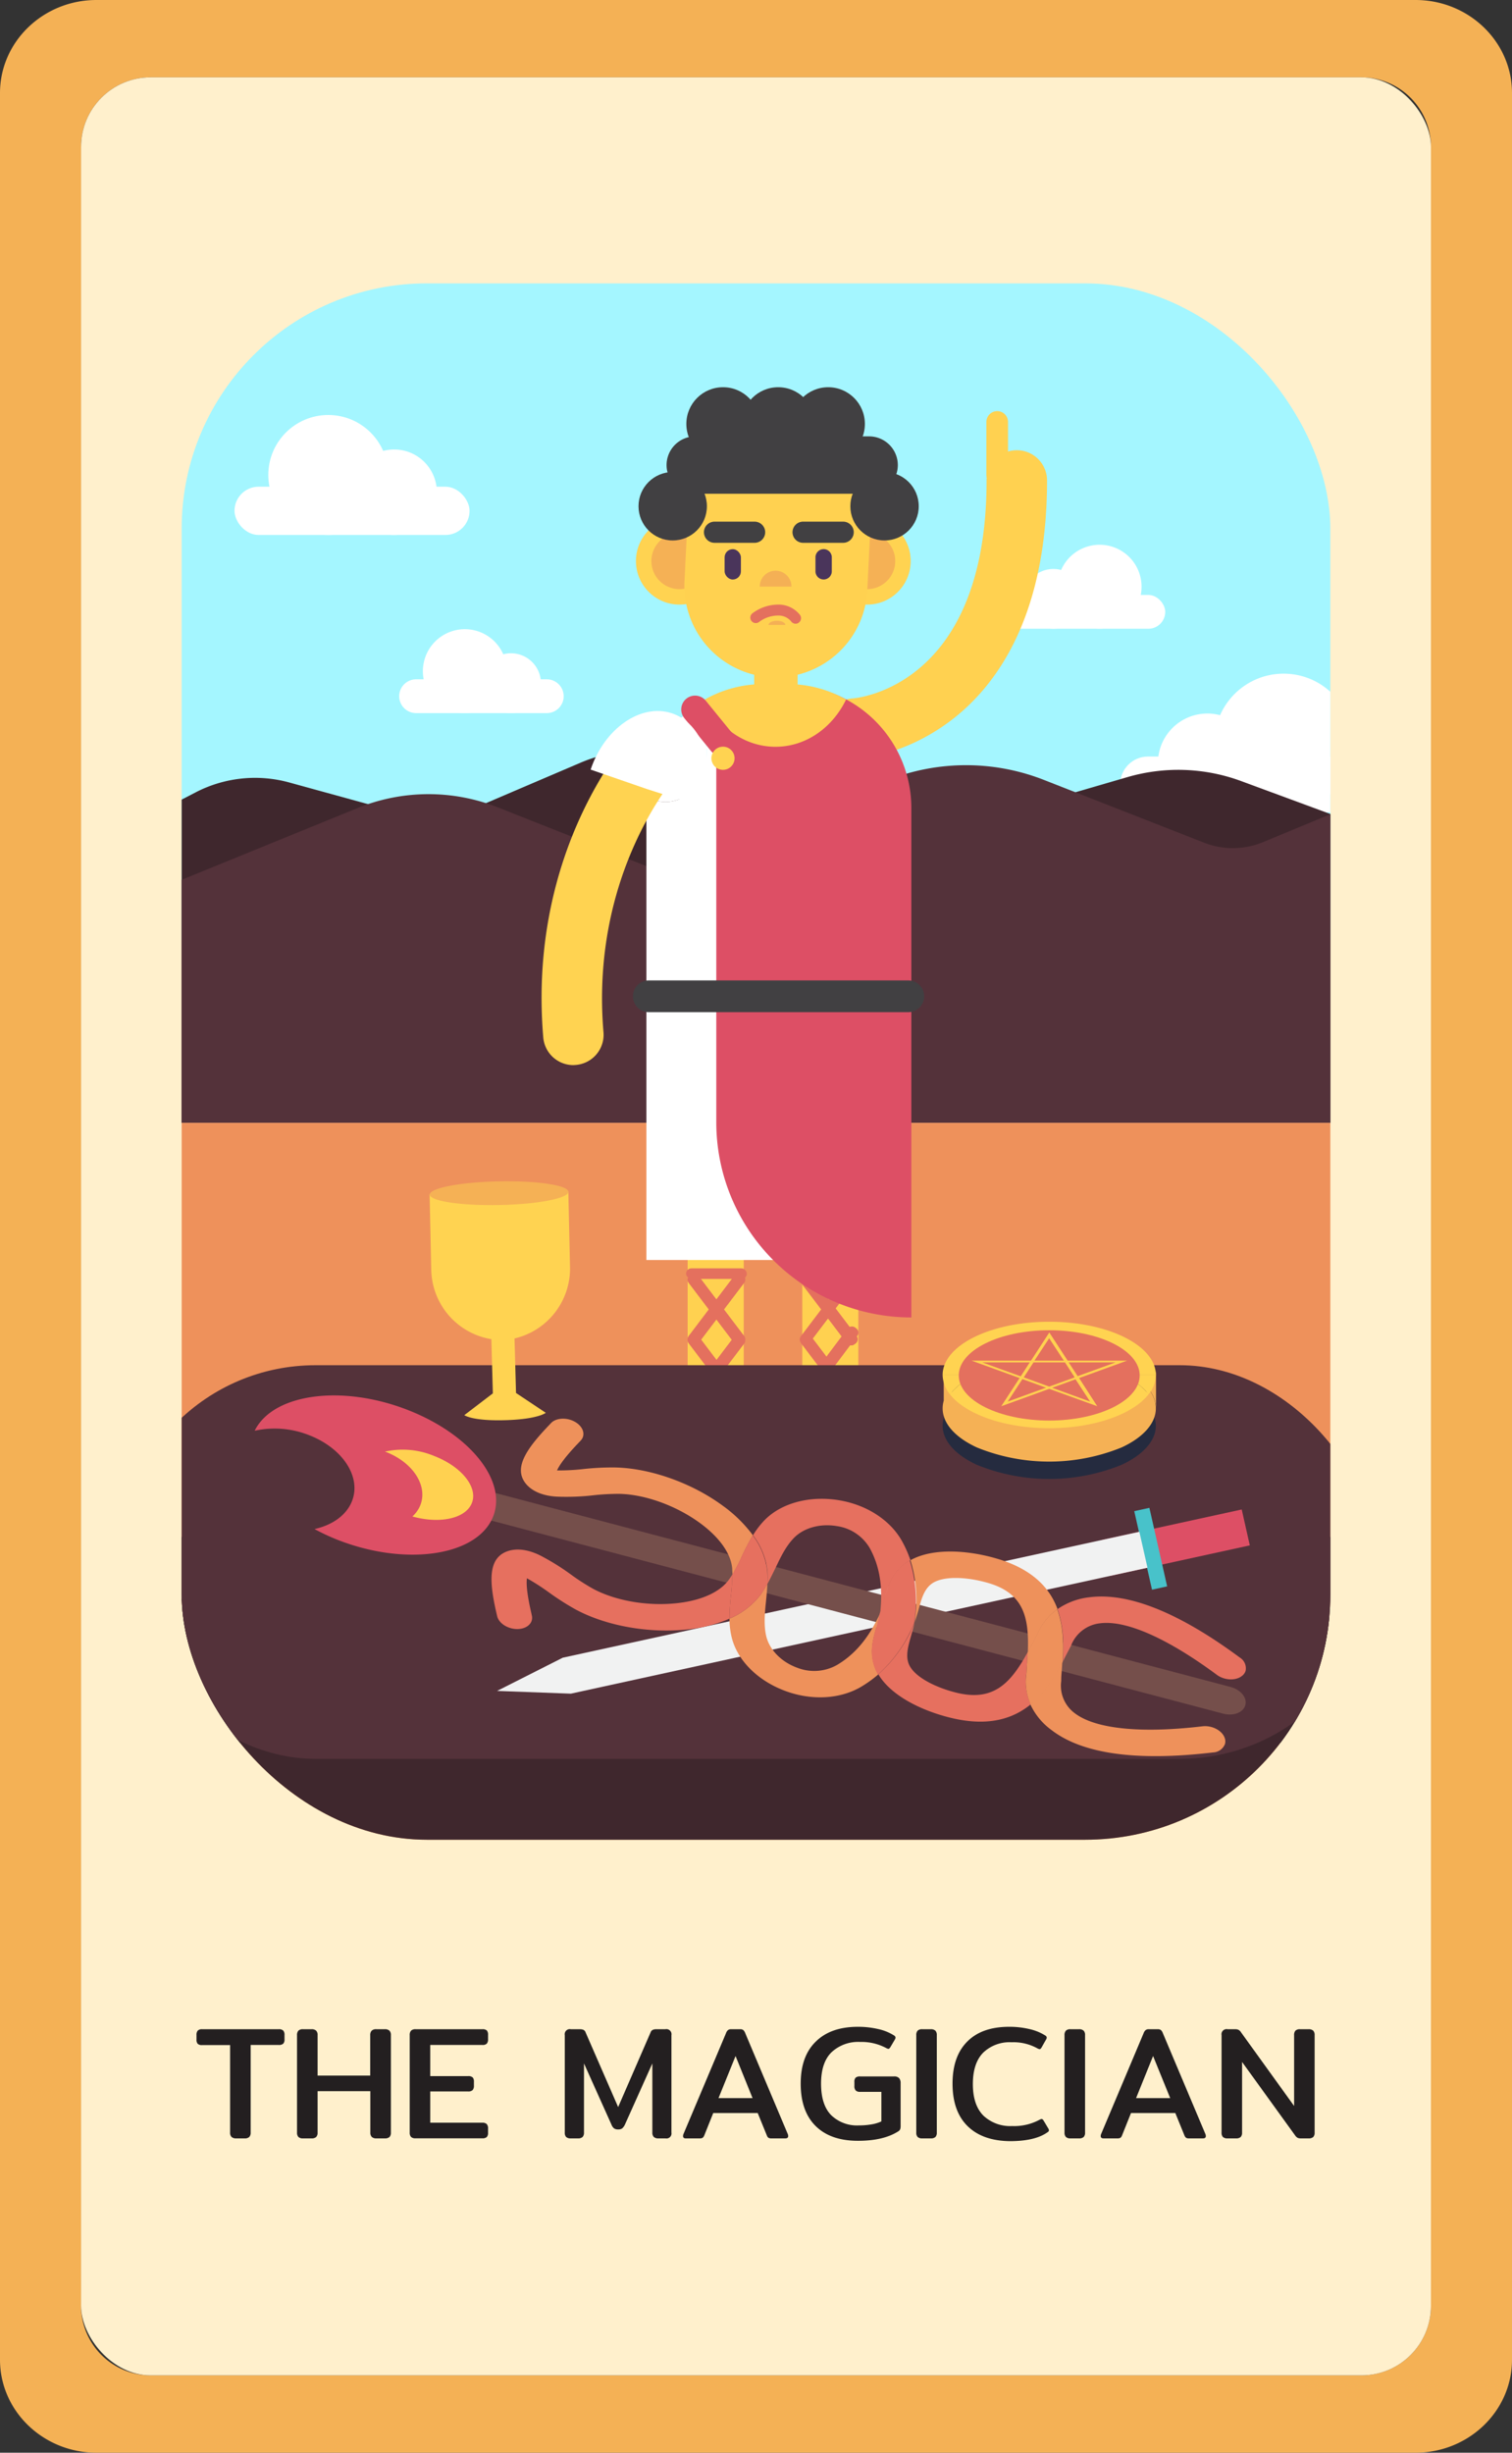 <svg xmlns="http://www.w3.org/2000/svg" xmlns:xlink="http://www.w3.org/1999/xlink" viewBox="0 0 381.58 618.85"><rect x="0" y="0" width="381.58" height="618.85" fill="#333333" stroke="none"/><defs><style>.cls-1{fill:none;}.cls-2{fill:#f4b155;}.cls-3{fill:#fff0cc;}.cls-4{fill:#231f20;}.cls-5{clip-path:url(#clip-path);}.cls-6{fill:#a4f6ff;}.cls-7{fill:#fff;}.cls-8{fill:#3f272d;}.cls-9{fill:#54323a;}.cls-10{fill:#ee915b;}.cls-11{fill:#ffd351;}.cls-12{fill:#f5b155;}.cls-13{fill:#ffd150;}.cls-14{fill:#e4705e;}.cls-15{fill:#414042;}.cls-16{fill:#4a355b;}.cls-17{fill:#f4b055;}.cls-18{fill:#dd4f65;}.cls-19{fill:#262b3f;}.cls-20{fill:#48c2ca;}.cls-21{fill:#f1f2f2;}.cls-22{fill:#252b3f;}.cls-23{fill:#754f4b;}.cls-24{fill:#e6705f;}</style><clipPath id="clip-path"><rect class="cls-1" x="45.85" y="71.5" width="289.88" height="392.69" rx="61.87"/></clipPath></defs><g id="Layer_2" data-name="Layer 2"><g id="Layer_1-2" data-name="Layer 1"><path class="cls-2" d="M381.58,23.46V595.39c0,12.94-10.92,23.46-24.34,23.46H24.34C10.92,618.85,0,608.33,0,595.39V23.46C0,10.52,10.92,0,24.34,0h332.9C370.66,0,381.58,10.52,381.58,23.46ZM361.13,581.78V37.07a17.58,17.58,0,0,0-17.56-17.56H38A17.58,17.58,0,0,0,20.46,37.07V581.78A17.57,17.57,0,0,0,38,599.34H343.57A17.58,17.58,0,0,0,361.13,581.78Z"/><rect class="cls-3" x="20.46" y="19.51" width="340.67" height="579.83" rx="17.56"/><path class="cls-4" d="M58.44,539.18a1.45,1.45,0,0,1-.37-1.09V516H51a1.47,1.47,0,0,1-1.11-.33,1.58,1.58,0,0,1-.3-1.09v-1.09a1.69,1.69,0,0,1,.3-1.12A1.43,1.43,0,0,1,51,512H70.35a1.51,1.51,0,0,1,1.13.34,1.58,1.58,0,0,1,.32,1.12v1.09a1.48,1.48,0,0,1-.32,1.09,1.56,1.56,0,0,1-1.13.33H63.26v22.12a1.53,1.53,0,0,1-.35,1.09,1.6,1.6,0,0,1-1.19.36H59.61A1.61,1.61,0,0,1,58.44,539.18Z"/><path class="cls-4" d="M75.31,539.18a1.53,1.53,0,0,1-.35-1.09V513.5a1.62,1.62,0,0,1,.35-1.14,1.54,1.54,0,0,1,1.15-.36h2.15a1.61,1.61,0,0,1,1.17.36,1.53,1.53,0,0,1,.37,1.14v10.2H93.43V513.5a1.58,1.58,0,0,1,.37-1.14A1.61,1.61,0,0,1,95,512h2.11a1.61,1.61,0,0,1,1.17.36,1.53,1.53,0,0,1,.37,1.14v24.59a1.58,1.58,0,0,1-.34,1.09,1.64,1.64,0,0,1-1.2.36H95a1.61,1.61,0,0,1-1.17-.36,1.5,1.5,0,0,1-.37-1.09V527.63H80.15v10.46a1.53,1.53,0,0,1-.35,1.09,1.6,1.6,0,0,1-1.19.36H76.46A1.54,1.54,0,0,1,75.31,539.18Z"/><path class="cls-4" d="M103.74,539.18a1.53,1.53,0,0,1-.34-1.09V513.5a1.62,1.62,0,0,1,.34-1.14,1.56,1.56,0,0,1,1.16-.36h16.85a1.52,1.52,0,0,1,1.11.32,1.56,1.56,0,0,1,.31,1.1v1.09a1.62,1.62,0,0,1-.31,1.11,1.43,1.43,0,0,1-1.11.35H108.58v7.86h9.56a1.63,1.63,0,0,1,1.14.32,1.54,1.54,0,0,1,.32,1.09v1a1.62,1.62,0,0,1-.32,1.11,1.54,1.54,0,0,1-1.14.35h-9.56v7.89h13.13a1.5,1.5,0,0,1,1.13.35,1.57,1.57,0,0,1,.33,1.11v1.1a1.44,1.44,0,0,1-.33,1.05,1.54,1.54,0,0,1-1.13.32H104.9A1.56,1.56,0,0,1,103.74,539.18Z"/><path class="cls-4" d="M142.87,539.18a1.53,1.53,0,0,1-.34-1.09V513.5a1.29,1.29,0,0,1,1.54-1.5h2.18a2.39,2.39,0,0,1,1,.16,1.13,1.13,0,0,1,.54.65L156,531.64l8.18-18.83a1.14,1.14,0,0,1,.55-.65,2.34,2.34,0,0,1,1-.16h2.18a1.29,1.29,0,0,1,1.54,1.5v24.59a1.26,1.26,0,0,1-1.49,1.45h-1.79a1.61,1.61,0,0,1-1.17-.36,1.5,1.5,0,0,1-.37-1.09V520.63l-6.92,15.43a3.1,3.1,0,0,1-.65.93,1.59,1.59,0,0,1-1.05.29,1.68,1.68,0,0,1-1.08-.29,2.39,2.39,0,0,1-.62-.93l-6.93-15.43v17.46a1.53,1.53,0,0,1-.35,1.09,1.6,1.6,0,0,1-1.19.36H144A1.56,1.56,0,0,1,142.87,539.18Z"/><path class="cls-4" d="M172.38,538.94a1.35,1.35,0,0,1,.12-.53l10.7-25.36a2,2,0,0,1,.52-.83,1.28,1.28,0,0,1,.81-.22h2.23a1.25,1.25,0,0,1,.83.22,2.12,2.12,0,0,1,.51.83l10.69,25.36a1.35,1.35,0,0,1,.12.53q0,.6-.69.6H194.7a1.42,1.42,0,0,1-.75-.14,1.26,1.26,0,0,1-.42-.59l-2.31-5.67H180l-2.27,5.67a1.34,1.34,0,0,1-.43.59,1.42,1.42,0,0,1-.75.14h-3.52Q172.38,539.54,172.38,538.94Zm17.54-9.56-4.29-10.62-4.3,10.62Z"/><path class="cls-4" d="M205.84,536.42q-3.76-3.72-3.77-10.65t3.79-10.63q3.78-3.75,10.63-3.75a22.2,22.2,0,0,1,5.15.57,12.38,12.38,0,0,1,4,1.62.67.67,0,0,1,.36.53,1,1,0,0,1-.16.48l-1.18,2q-.24.36-.48.36a1.8,1.8,0,0,1-.53-.2,13.18,13.18,0,0,0-6.56-1.54,9.84,9.84,0,0,0-7.25,2.61c-1.76,1.74-2.63,4.38-2.63,7.92s.85,6.21,2.55,7.94a9.37,9.37,0,0,0,7,2.59,18.3,18.3,0,0,0,3.16-.26,9.5,9.5,0,0,0,2.51-.75V527.8h-5.35a1.5,1.5,0,0,1-1.13-.35,1.57,1.57,0,0,1-.33-1.11v-1.05a1.42,1.42,0,0,1,.33-1.08,1.65,1.65,0,0,1,1.13-.3h8.55a1.65,1.65,0,0,1,1.27.42,1.93,1.93,0,0,1,.39,1.32v10.69a2.58,2.58,0,0,1-.12.91,1.21,1.21,0,0,1-.53.55q-3.74,2.36-10.13,2.35Q209.61,540.15,205.84,536.42Z"/><path class="cls-4" d="M231.58,539.18a1.53,1.53,0,0,1-.34-1.09V513.5a1.62,1.62,0,0,1,.34-1.14,1.56,1.56,0,0,1,1.16-.36h2.14a1.65,1.65,0,0,1,1.18.36,1.57,1.57,0,0,1,.36,1.14v24.59a1.53,1.53,0,0,1-.34,1.09,1.62,1.62,0,0,1-1.2.36h-2.14A1.56,1.56,0,0,1,231.58,539.18Z"/><path class="cls-4" d="M244.16,536.42q-3.76-3.72-3.77-10.65t3.71-10.65q3.71-3.74,10.59-3.73a21.53,21.53,0,0,1,5.1.57,12.78,12.78,0,0,1,4,1.62.66.66,0,0,1,.37.53,1.06,1.06,0,0,1-.21.56l-1.13,2c-.16.24-.31.36-.44.36a1.66,1.66,0,0,1-.57-.2,12.44,12.44,0,0,0-6.52-1.54,9.6,9.6,0,0,0-7.17,2.63q-2.59,2.64-2.6,7.9c0,3.57.9,6.22,2.68,8a9.86,9.86,0,0,0,7.21,2.61,13.5,13.5,0,0,0,6.92-1.58,1.8,1.8,0,0,1,.53-.2c.16,0,.32.12.49.37l1.25,2.1a1,1,0,0,1,.12.41c0,.16-.14.34-.44.52q-3.12,2.19-9.44,2.19Q247.93,540.15,244.16,536.42Z"/><path class="cls-4" d="M269,539.18a1.53,1.53,0,0,1-.35-1.09V513.5a1.62,1.62,0,0,1,.35-1.14,1.54,1.54,0,0,1,1.15-.36h2.15a1.61,1.61,0,0,1,1.17.36,1.53,1.53,0,0,1,.37,1.14v24.59a1.53,1.53,0,0,1-.35,1.09,1.6,1.6,0,0,1-1.19.36h-2.15A1.54,1.54,0,0,1,269,539.18Z"/><path class="cls-4" d="M277.78,538.94a1.35,1.35,0,0,1,.12-.53l10.69-25.36a2,2,0,0,1,.53-.83,1.28,1.28,0,0,1,.81-.22h2.23a1.29,1.29,0,0,1,.83.22,2.24,2.24,0,0,1,.5.83l10.7,25.36a1.35,1.35,0,0,1,.12.53q0,.6-.69.6H300.1a1.4,1.4,0,0,1-.75-.14,1.34,1.34,0,0,1-.43-.59l-2.31-5.67H285.43l-2.27,5.67a1.26,1.26,0,0,1-.42.59,1.42,1.42,0,0,1-.75.14h-3.52Q277.78,539.54,277.78,538.94Zm17.54-9.56L291,518.76l-4.29,10.62Z"/><path class="cls-4" d="M308.62,539.18a1.53,1.53,0,0,1-.34-1.09V513.5a1.29,1.29,0,0,1,1.54-1.5h1.86a2,2,0,0,1,.89.16,1.81,1.81,0,0,1,.65.65l13.37,18.55V513.5a1.62,1.62,0,0,1,.34-1.14,1.56,1.56,0,0,1,1.16-.36h2.14a1.65,1.65,0,0,1,1.18.36,1.57,1.57,0,0,1,.36,1.14v24.59a1.53,1.53,0,0,1-.34,1.09,1.62,1.62,0,0,1-1.2.36h-1.9a1.89,1.89,0,0,1-.85-.14,2,2,0,0,1-.65-.63l-13.37-18.51v17.83a1.53,1.53,0,0,1-.34,1.09,1.62,1.62,0,0,1-1.2.36h-2.14A1.56,1.56,0,0,1,308.62,539.18Z"/><g class="cls-5"><rect class="cls-6" x="32.44" y="30.96" width="322.58" height="206.24"/><rect class="cls-7" x="252.53" y="150.12" width="41.53" height="8.53" rx="4.26" transform="translate(546.6 308.76) rotate(180)"/><circle class="cls-7" cx="277.5" cy="148.05" r="10.59" transform="translate(-31.07 87.16) rotate(-16.92)"/><circle class="cls-7" cx="265.85" cy="151.1" r="7.55"/><path class="cls-7" d="M138,179.93H105a4.28,4.28,0,0,1-4.26-4.27h0A4.28,4.28,0,0,1,105,171.4h33a4.28,4.28,0,0,1,4.26,4.26h0A4.28,4.28,0,0,1,138,179.93Z"/><circle class="cls-7" cx="117.31" cy="169.33" r="10.59" transform="translate(-74.32 244.92) rotate(-76.81)"/><path class="cls-7" d="M136.51,172.38a7.55,7.55,0,1,1-7.55-7.55A7.55,7.55,0,0,1,136.51,172.38Z"/><rect class="cls-7" x="59.18" y="122.8" width="59.32" height="12.18" rx="6.09"/><circle class="cls-7" cx="82.84" cy="119.84" r="15.13"/><circle class="cls-7" cx="99.47" cy="124.19" r="10.78"/><rect class="cls-7" x="282.7" y="190.88" width="68.61" height="14.09" rx="7.04" transform="translate(634 395.85) rotate(180)"/><circle class="cls-7" cx="323.94" cy="187.47" r="17.5"/><circle class="cls-7" cx="304.7" cy="192.5" r="12.47"/><path class="cls-8" d="M24.7,212.71l24.7-12.8A32.55,32.55,0,0,1,73,197.43l37.63,10.35,35.83-15.32a37.79,37.79,0,0,1,26-1.36l62.82,19.33,49.2-14.34a45.89,45.89,0,0,1,28.79,1l50,18.46v67.76H24.7Z"/><path class="cls-9" d="M24.7,230.61,90.19,203.9a47.52,47.52,0,0,1,35.44-.19l49.15,19.43L218.1,199.6a53.82,53.82,0,0,1,45.37-2.81l40.39,15.83a19.92,19.92,0,0,0,14.89-.14l44.45-18.42v89.26H24.7Z"/><polygon class="cls-10" points="363.2 283.32 24.7 283.32 24.7 418.1 24.7 433.71 24.7 507.59 363.01 507.59 363.01 433.71 363.2 433.71 363.2 283.32"/><circle class="cls-11" cx="171.48" cy="141.56" r="10.99"/><path class="cls-12" d="M178.57,141.56a7.09,7.09,0,1,1-7.09-7.09A7.09,7.09,0,0,1,178.57,141.56Z"/><circle class="cls-11" cx="218.84" cy="141.56" r="10.99"/><circle class="cls-12" cx="218.84" cy="141.56" r="7.09" transform="translate(-36 196.21) rotate(-45)"/><path class="cls-13" d="M215.58,191.47a7.63,7.63,0,0,1-.47-15.24c1.53-.12,33.87-3.2,33.87-55a7.63,7.63,0,1,1,15.26,0c0,34.22-12.73,51.46-23.41,59.9C229,190.5,217.3,191.39,216,191.46Z"/><path class="cls-13" d="M225,356.64,224,355.46a4.26,4.26,0,0,0-2.24-1.3l-5.14-1.1c0-.08,0-.16,0-.23V315.64a7.08,7.08,0,1,0-14.15,0v35.9a4.21,4.21,0,0,0-1.66,3.35v4.59a4.23,4.23,0,0,0,4.23,4.23H221.9A4.23,4.23,0,0,0,225,356.64Z"/><rect class="cls-14" x="201.52" y="320.02" width="15.33" height="2.68" rx="1.34" transform="translate(418.37 642.72) rotate(-180)"/><rect class="cls-14" x="207.64" y="319.45" width="3.08" height="21.85" rx="1.33" transform="translate(-157.05 193.33) rotate(-37.14)"/><rect class="cls-14" x="198.13" y="328.9" width="21.85" height="2.76" rx="1.19" transform="translate(-180.45 297.51) rotate(-52.86)"/><rect class="cls-14" x="207.64" y="334.75" width="3.08" height="21.85" rx="1.33" transform="translate(-166.27 196.38) rotate(-37.14)"/><rect class="cls-14" x="198.26" y="344.14" width="21.85" height="3.08" rx="1.33" transform="matrix(0.6, -0.8, 0.8, 0.6, -192.68, 303.72)"/><rect class="cls-14" x="220.55" y="353.99" width="2.52" height="8.98" rx="1.26" transform="translate(443.62 716.96) rotate(-180)"/><rect class="cls-14" x="215.59" y="352.83" width="2.52" height="10.14" rx="1.26" transform="translate(433.7 715.8) rotate(-180)"/><rect class="cls-14" x="202.05" y="352.62" width="14.8" height="2.75" rx="1.38" transform="translate(418.9 707.99) rotate(-180)"/><rect class="cls-14" x="199.52" y="361.59" width="26.62" height="2.57" rx="1.28"/><path class="cls-13" d="M187.69,351.54v-35.9a7.08,7.08,0,1,0-14.15,0v37.19c0,.07,0,.15,0,.23l-5.14,1.1a4.23,4.23,0,0,0-2.24,1.3l-1.08,1.18a4.23,4.23,0,0,0,3.13,7.07h16.9a4.22,4.22,0,0,0,4.22-4.23v-4.59A4.23,4.23,0,0,0,187.69,351.54Z"/><rect class="cls-14" x="173.14" y="320.02" width="15.33" height="2.68" rx="1.34"/><rect class="cls-14" x="169.88" y="328.84" width="21.85" height="3.08" rx="1.33" transform="translate(-191.72 275.03) rotate(-52.86)"/><rect class="cls-14" x="179.26" y="319.45" width="3.08" height="21.85" rx="1.33" transform="translate(-162.8 176.19) rotate(-37.14)"/><rect class="cls-14" x="169.88" y="344.14" width="21.85" height="3.08" rx="1.33" transform="translate(-203.93 281.13) rotate(-52.86)"/><rect class="cls-14" x="179.26" y="334.75" width="3.08" height="21.85" rx="1.33" transform="translate(-172.02 179.25) rotate(-37.14)"/><rect class="cls-14" x="166.92" y="353.36" width="2.52" height="8.98" rx="1.26"/><rect class="cls-14" x="171.88" y="352.62" width="2.52" height="9.72" rx="1.26"/><rect class="cls-14" x="173.14" y="352.62" width="14.8" height="2.75" rx="1.38"/><rect class="cls-14" x="163.36" y="361.59" width="26.62" height="2.57" rx="1.28"/><rect class="cls-14" x="187.01" y="351.54" width="2.92" height="12.6" rx="1.46" transform="translate(376.94 715.69) rotate(180)"/><rect class="cls-14" x="199.32" y="351.4" width="2.92" height="12.76" rx="1.46"/><rect class="cls-13" x="190.33" y="160.85" width="10.96" height="19.67" rx="5.48"/><path class="cls-13" d="M194.67,170.89h0A23.16,23.16,0,0,0,218.88,149L220,126a23.15,23.15,0,0,0-21.91-24.2h0a23.15,23.15,0,0,0-24.21,21.91l-1.14,22.93A23.16,23.16,0,0,0,194.67,170.89Z"/><path class="cls-15" d="M215.46,134.29h0a2.68,2.68,0,0,0-2.67-2.67H202.67a2.68,2.68,0,0,0-2.67,2.67h0a2.68,2.68,0,0,0,2.67,2.67h10.12A2.68,2.68,0,0,0,215.46,134.29Z"/><path class="cls-15" d="M193.11,134.29h0a2.68,2.68,0,0,0-2.67-2.67H180.32a2.68,2.68,0,0,0-2.67,2.67h0a2.68,2.68,0,0,0,2.67,2.67h10.12A2.68,2.68,0,0,0,193.11,134.29Z"/><path class="cls-14" d="M200.78,157.37a1.4,1.4,0,0,1-1.11-.56,4.11,4.11,0,0,0-3.38-1.5,7.94,7.94,0,0,0-4.77,1.66,1.38,1.38,0,0,1-1.65-2.21,10.82,10.82,0,0,1,6.45-2.21,6.85,6.85,0,0,1,5.57,2.61,1.39,1.39,0,0,1-.29,1.93A1.31,1.31,0,0,1,200.78,157.37Z"/><path class="cls-16" d="M207.86,146.21h0a2.06,2.06,0,0,0,2.06-2.05v-3.55a2.07,2.07,0,0,0-2.06-2.06h0a2.07,2.07,0,0,0-2.06,2.06v3.55A2.06,2.06,0,0,0,207.86,146.21Z"/><rect class="cls-16" x="182.86" y="138.55" width="4.11" height="7.66" rx="2.06" transform="translate(369.84 284.77) rotate(180)"/><path class="cls-17" d="M195.74,144a4,4,0,0,0-4,4h8A4,4,0,0,0,195.74,144Z"/><path class="cls-17" d="M196.07,156.62c-1.17,0-2.12.47-2.12,1.06h4.25C198.2,157.09,197.24,156.62,196.07,156.62Z"/><path class="cls-7" d="M215.42,178.14c-.77-.54-1.57-1-2.38-1.48-3.37,7-10,11.76-17.57,11.76s-14.2-4.77-17.57-11.78a29.92,29.92,0,0,0-5,3.56l-.11.1a11.9,11.9,0,0,1,5.6,10.35c0,6.45-4.67,11.68-10.43,11.68a9.48,9.48,0,0,1-4.83-1.34c0,.28,0,.57,0,.85V317.91h64.72V201.84A28.89,28.89,0,0,0,215.42,178.14Z"/><path class="cls-18" d="M230,332.41h0a49.23,49.23,0,0,1-49.23-49.22V185.73a12.93,12.93,0,0,1,12.92-12.92h5.22A31.09,31.09,0,0,1,230,203.9Z"/><path class="cls-7" d="M178.4,190.65a11.9,11.9,0,0,0-5.6-10.35A28.82,28.82,0,0,0,163.14,201a9.48,9.48,0,0,0,4.83,1.34C173.73,202.33,178.4,197.1,178.4,190.65Z"/><path class="cls-15" d="M229.23,255.38h-65.5a4,4,0,0,1-4-4h0a4,4,0,0,1,4-4h65.5a4,4,0,0,1,4,4h0A4,4,0,0,1,229.23,255.38Z"/><path class="cls-13" d="M195.71,188.42c7.7,0,14.39-4.83,17.81-11.92a29.79,29.79,0,0,0-14.76-3.9h-6.1a29.91,29.91,0,0,0-14.76,3.88C181.31,183.59,188,188.42,195.71,188.42Z"/><path class="cls-18" d="M184.35,190h0a3.5,3.5,0,0,1-4.91-.51l-6.74-8.29a3.5,3.5,0,0,1,.51-4.91h0a3.5,3.5,0,0,1,4.91.51l6.74,8.28A3.51,3.51,0,0,1,184.35,190Z"/><path class="cls-11" d="M185.38,191.32a2.92,2.92,0,1,1-2.91-2.92A2.91,2.91,0,0,1,185.38,191.32Z"/><path class="cls-11" d="M144.69,268.74a7.63,7.63,0,0,1-7.59-7c-4-47.57,21.71-75.78,22.81-76.95a7.63,7.63,0,0,1,11.18,10.38c-.3.33-22.22,24.8-18.79,65.28a7.63,7.63,0,0,1-7,8.25Z"/><path class="cls-7" d="M163.33,199.11l-14.27-4.93c3.45-10.35,12.6-16.74,20.39-14.25s11.62,13.24,8.26,23.77Z"/><path class="cls-13" d="M251.66,103.73h0a2.73,2.73,0,0,1,2.73,2.73v13.27a2.73,2.73,0,0,1-2.73,2.73h0a2.74,2.74,0,0,1-2.73-2.73V106.46A2.74,2.74,0,0,1,251.66,103.73Z"/><path class="cls-15" d="M219.34,124.58H175.46a7.26,7.26,0,0,1-7.24-7.24h0a7.26,7.26,0,0,1,7.24-7.24h43.88a7.26,7.26,0,0,1,7.24,7.24h0A7.26,7.26,0,0,1,219.34,124.58Z"/><circle class="cls-15" cx="182.47" cy="106.96" r="9.26"/><circle class="cls-15" cx="196.39" cy="106.96" r="9.26"/><circle class="cls-15" cx="209.01" cy="106.96" r="9.26"/><circle class="cls-15" cx="169.77" cy="127.73" r="8.63"/><circle class="cls-15" cx="223.23" cy="127.73" r="8.63"/><rect class="cls-19" x="30.39" y="387.79" width="316.97" height="51.97"/><path class="cls-8" d="M297.71,489.42H79.64A49.81,49.81,0,0,1,30,439.76h0A49.81,49.81,0,0,1,79.64,390.1H297.71a49.81,49.81,0,0,1,49.66,49.66h0A49.81,49.81,0,0,1,297.71,489.42Z"/><rect class="cls-9" x="29.98" y="344.46" width="317.39" height="99.32" rx="49.66"/><polygon class="cls-18" points="313.37 380.86 315.41 389.92 280.18 397.61 278.13 388.55 313.37 380.86"/><polygon class="cls-20" points="290.07 380.45 294.55 400.26 290.73 401.1 286.25 381.28 290.07 380.45"/><polygon class="cls-21" points="125.45 426.64 144.07 427.33 289.59 395.56 287.54 386.49 142.02 418.26 125.45 426.64"/><path class="cls-22" d="M264.79,363.45c-11.29,0-20.94-3.48-24.93-8.4l.12-.17a7.86,7.86,0,0,1-1.82-4.85v7.78a7,7,0,0,0-.27,1.92c0,3.9,3.33,7.41,8.64,9.86a48.48,48.48,0,0,0,36.52,0c5.32-2.45,8.65-6,8.65-9.86a7.91,7.91,0,0,0-1.82-4.86C286,359.89,276.22,363.45,264.79,363.45Z"/><path class="cls-12" d="M289.92,350.5a7.91,7.91,0,0,1,1.82,4.86v-9.71A7.86,7.86,0,0,1,289.92,350.5Z"/><path class="cls-12" d="M264.79,359.07c-11.29,0-20.94-3.48-24.93-8.4l.12-.17a7.86,7.86,0,0,1-1.82-4.85v7.78a7,7,0,0,0-.27,1.92c0,3.9,3.33,7.41,8.64,9.86a48.48,48.48,0,0,0,36.52,0c5.32-2.45,8.65-6,8.65-9.86a7.91,7.91,0,0,0-1.82-4.86C286,355.51,276.22,359.07,264.79,359.07Z"/><path class="cls-11" d="M264.79,343.21a44.22,44.22,0,0,1,18.57,3.71h8.34c0-7.42-12.05-13.43-26.91-13.43s-26.9,6-26.9,13.43h8.33A44.22,44.22,0,0,1,264.79,343.21Z"/><path class="cls-11" d="M264.79,343.21a44.22,44.22,0,0,0-18.57,3.71h37.14A44.22,44.22,0,0,0,264.79,343.21Z"/><path class="cls-11" d="M246.22,346.92h-8.33a7.89,7.89,0,0,0,1.82,4.86A18,18,0,0,1,246.22,346.92Z"/><path class="cls-11" d="M289.88,351.78a7.89,7.89,0,0,0,1.82-4.86h-8.34A18.12,18.12,0,0,1,289.88,351.78Z"/><path class="cls-11" d="M283.36,346.92H246.22a18,18,0,0,0-6.51,4.86c3.9,5,13.65,8.57,25.08,8.57s21.19-3.55,25.09-8.57A18.12,18.12,0,0,0,283.36,346.92Z"/><ellipse class="cls-14" cx="264.79" cy="347.03" rx="22.83" ry="11.39"/><path class="cls-13" d="M276.91,354.81l-12.12-4.39-12.11,4.39,4.63-7.11-12.12-4.39h15l4.62-7.11,4.63,7.11h15l-12.11,4.39Zm-29-11.05,10.4,3.77-4,6.11,10.4-3.78,10.4,3.78-4-6.11,10.4-3.77H268.77l-4-6.1-4,6.1Z"/><path class="cls-13" d="M264.79,350.42l-7.48-2.72,2.86-4.39h9.25l2.86,4.39Zm-6.43-2.89,6.43,2.33,6.43-2.33-2.45-3.77h-7.95Z"/><rect class="cls-1" x="49.76" y="23.73" width="276.84" height="459.97"/><path class="cls-23" d="M314.28,430.24c-.52,1.86-3,2.82-5.63,2.13L119.57,382.5c-2.6-.68-4.28-2.75-3.76-4.61s3-2.82,5.63-2.13l189.08,49.87C313.12,426.31,314.8,428.37,314.28,430.24Z"/><path class="cls-1" d="M193.4,412.87c.82,3.46,3.83,6.5,7.86,7.94a11.73,11.73,0,0,0,10-.72c4.43-2.63,7.78-6.56,10.56-12.37.09-.19.17-.4.26-.61s.07-.43.09-.64c.61-6.38-.25-11.42-2.7-15.87a11.47,11.47,0,0,0-8.25-5.53c-4.22-.74-8.4.41-10.9,3-2.07,2.15-3.32,4.81-4.66,7.63-.61,1.3-1.24,2.63-2,3.94-.06,1.48-.2,2.94-.34,4.36C193,407.08,192.73,410,193.4,412.87Z"/><path class="cls-1" d="M230,412.67c-.72,2.5-1.41,4.85-.71,6.94,1.14,3.45,7,6.27,12.26,7.54,9.35,2.25,13.63-2.59,17.82-10.2.34-8.64-.86-14.92-10.09-17.57-5.22-1.5-11.73-1.94-14.5.48-1.68,1.46-2.31,3.83-3,6.34-.28,1.07-.58,2.16-1,3.22C230.58,410.52,230.27,411.61,230,412.67Z"/><path class="cls-24" d="M184.8,397.29c-.26.43-.53.85-.83,1.26-2.26,3.14-6.88,5.25-13,5.94-7.41.84-15.56-.55-21.28-3.61a54.56,54.56,0,0,1-5.58-3.59,59.37,59.37,0,0,0-7.82-4.85c-4.36-2.14-7.29-1.47-8.65-.88-4.45,1.93-4.17,7.52-2.38,15.32.08.33.14.61.19.82.38,1.84,2.66,3.33,5.08,3.33s4.08-1.5,3.7-3.34l-.2-.93c-1.13-4.92-1.22-7.35-1.05-8.54a56.14,56.14,0,0,1,5.63,3.62,66.56,66.56,0,0,0,6.7,4.27c7.77,4.17,18.61,6.07,28.28,5a35.9,35.9,0,0,0,10.53-2.7,49.5,49.5,0,0,1,.36-5.91A46.82,46.82,0,0,0,184.8,397.29Z"/><path class="cls-24" d="M259.17,419.92c.07-1,.13-2,.16-3-4.19,7.61-8.47,12.45-17.82,10.2-5.28-1.27-11.12-4.09-12.26-7.54-.7-2.09,0-4.44.71-6.94.31-1.06.62-2.15.84-3.25a14.69,14.69,0,0,1-.57,1.37,35,35,0,0,1-8.56,11.69c3.32,5.61,11.37,9.32,18.37,11,9.38,2.26,15.64.21,20.08-3.42a13.94,13.94,0,0,1-1.09-7.79C259.07,421.51,259.12,420.72,259.17,419.92Z"/><path class="cls-24" d="M269.1,417.51l1.14-2.18.1-.19.07-.21a8.86,8.86,0,0,1,7.19-5.35c6.54-.86,17,3.75,29.49,13,1.88,1.39,4.69,1.54,6.27.33a2.57,2.57,0,0,0,1-1.36,3.2,3.2,0,0,0-1.5-3.35c-15.37-11.37-28.17-16.48-38-15.18a17.44,17.44,0,0,0-8,3c1.63,4.43,1.59,9.18,1.37,13.27C268.5,418.67,268.81,418.08,269.1,417.51Z"/><path class="cls-24" d="M193.68,399.63c.72-1.31,1.35-2.64,2-3.94,1.34-2.82,2.59-5.48,4.66-7.63,2.5-2.58,6.68-3.73,10.9-3a11.47,11.47,0,0,1,8.25,5.53c2.45,4.45,3.31,9.49,2.7,15.87,0,.21-.06.42-.09.64a29,29,0,0,0,1-3.16c.79-3,1.68-6.33,4.6-8.87a11.78,11.78,0,0,1,2.06-1.42,28.72,28.72,0,0,0-2.1-4.76c-2.9-5.25-8.76-9.11-15.68-10.32-7.5-1.31-14.81.62-19.09,5.05a22.39,22.39,0,0,0-2.86,3.74,18.26,18.26,0,0,1,3.66,9A27.11,27.11,0,0,1,193.68,399.63Z"/><path class="cls-10" d="M265.44,436.57c7.85,6,21.54,7.86,40.71,5.59a3.33,3.33,0,0,0,3-2.15,2.51,2.51,0,0,0-.13-1.65c-.73-1.82-3.23-3.07-5.57-2.79-15.51,1.83-26.92.67-32.14-3.25a8.61,8.61,0,0,1-3.49-8.19l0-.21v-.22c0-.79.09-1.6.15-2.44q.06-1,.12-2c-1.93,3.64-4.36,7.76-8.06,10.78A16.71,16.71,0,0,0,265.44,436.57Z"/><path class="cls-10" d="M139,359.13l-.58.61c-5.59,5.86-8.73,10.54-5.89,14.39.87,1.18,3.05,3.2,7.93,3.49a59.17,59.17,0,0,0,9.26-.34,59.28,59.28,0,0,1,6.67-.36c6.53.17,14.29,3,20.25,7.35,4.93,3.61,7.83,7.7,8.15,11.52,0,.49.06,1,.06,1.5a47.13,47.13,0,0,0,2.4-4.65,52.11,52.11,0,0,1,2.76-5.27,34.67,34.67,0,0,0-7.69-7.52c-7.78-5.69-18.12-9.37-27-9.59a65.9,65.9,0,0,0-8,.39,56.05,56.05,0,0,1-6.74.36c.47-1.11,1.8-3.16,5.33-6.86.27-.28.5-.52.66-.7,1.29-1.4.63-3.51-1.46-4.7S140.24,357.72,139,359.13Z"/><path class="cls-10" d="M221.26,410.32a29.45,29.45,0,0,0,.8-3.21c-.09.21-.17.42-.26.61-2.78,5.81-6.13,9.74-10.56,12.37a11.73,11.73,0,0,1-10,.72c-4-1.44-7-4.48-7.86-7.94-.67-2.87-.38-5.79-.06-8.88.14-1.42.28-2.88.34-4.36a28.07,28.07,0,0,1-1.73,2.76,19,19,0,0,1-7.84,6,20.92,20.92,0,0,0,.54,4.63c1.39,5.92,6.7,11.19,13.86,13.74,6.6,2.36,13.66,1.91,18.89-1.2a30.5,30.5,0,0,0,4.27-3.08,11.36,11.36,0,0,1-1-2.24C219.43,416.62,220.4,413.27,221.26,410.32Z"/><path class="cls-10" d="M230.8,409.42c.38-1.06.68-2.15,1-3.22.67-2.51,1.3-4.88,3-6.34,2.77-2.42,9.28-2,14.5-.48,9.23,2.65,10.43,8.93,10.09,17.57.47-.85.94-1.74,1.41-2.65.37-.72.73-1.42,1.09-2.1a14.36,14.36,0,0,1,5-6.19c-1.95-5.31-6.29-10.16-15.56-12.82-6.92-2-15.79-2.74-21.56.47A34,34,0,0,1,231,408C231,408.45,230.89,408.93,230.8,409.42Z"/><path class="cls-24" d="M223,404a29,29,0,0,1-1,3.16,29.45,29.45,0,0,1-.8,3.21c-.86,2.95-1.83,6.3-.63,9.92a11.36,11.36,0,0,0,1,2.24,35,35,0,0,0,8.56-11.69,14.69,14.69,0,0,0,.57-1.37c.09-.49.17-1,.22-1.46a34,34,0,0,0-1.33-14.3,11.78,11.78,0,0,0-2.06,1.42C224.71,397.62,223.82,401,223,404Z"/><path class="cls-10" d="M260.74,414.3c-.47.91-.94,1.8-1.41,2.65,0,1-.09,1.95-.16,3-.05.8-.1,1.59-.14,2.35a13.94,13.94,0,0,0,1.09,7.79c3.7-3,6.13-7.14,8.06-10.78.22-4.09.26-8.84-1.37-13.27a14.36,14.36,0,0,0-5,6.19C261.47,412.88,261.11,413.58,260.74,414.3Z"/><path class="cls-24" d="M184.8,397.29a46.82,46.82,0,0,1-.33,5.19,49.5,49.5,0,0,0-.36,5.91,19,19,0,0,0,7.84-6,28.07,28.07,0,0,0,1.73-2.76,27.11,27.11,0,0,0-.06-3.24,18.26,18.26,0,0,0-3.66-9,52.11,52.11,0,0,0-2.76,5.27A47.13,47.13,0,0,1,184.8,397.29Z"/><path class="cls-18" d="M64.46,360.63c-.07.12-.12.24-.18.36A23.53,23.53,0,0,1,78,362.11c9.06,3.52,13.71,11.41,10.38,17.62-1.65,3.09-5,5.18-9,6.07a53.41,53.41,0,0,0,6,2.79c16.44,6.39,33.7,4.23,38.55-4.83s-4.54-21.57-21-28S69.31,351.58,64.46,360.63Z"/><path class="cls-13" d="M97.14,366.26l.23.07c7.3,2.84,11,9.2,8.36,14.2a8.32,8.32,0,0,1-1.65,2.1c6.53,1.82,12.85.69,14.77-2.9,2.15-4-2-9.55-9.29-12.37A20.56,20.56,0,0,0,97.14,366.26Z"/><path class="cls-11" d="M108.42,301.34l.41,18.87A18.11,18.11,0,0,0,124,337.89l.38,13.67-7.2,5.5s1.94,1.5,10.27,1.27h0c8.34-.23,10.29-1.86,10.29-1.86l-7.51-5-.38-13.76a18.12,18.12,0,0,0,14-18.24l-.42-18.88Z"/><path class="cls-12" d="M143.44,300.71c0,1.65-7.77,3.15-17.43,3.34s-17.52-1-17.55-2.64,7.77-3.15,17.43-3.34S143.41,299.05,143.44,300.71Z"/></g></g></g></svg>